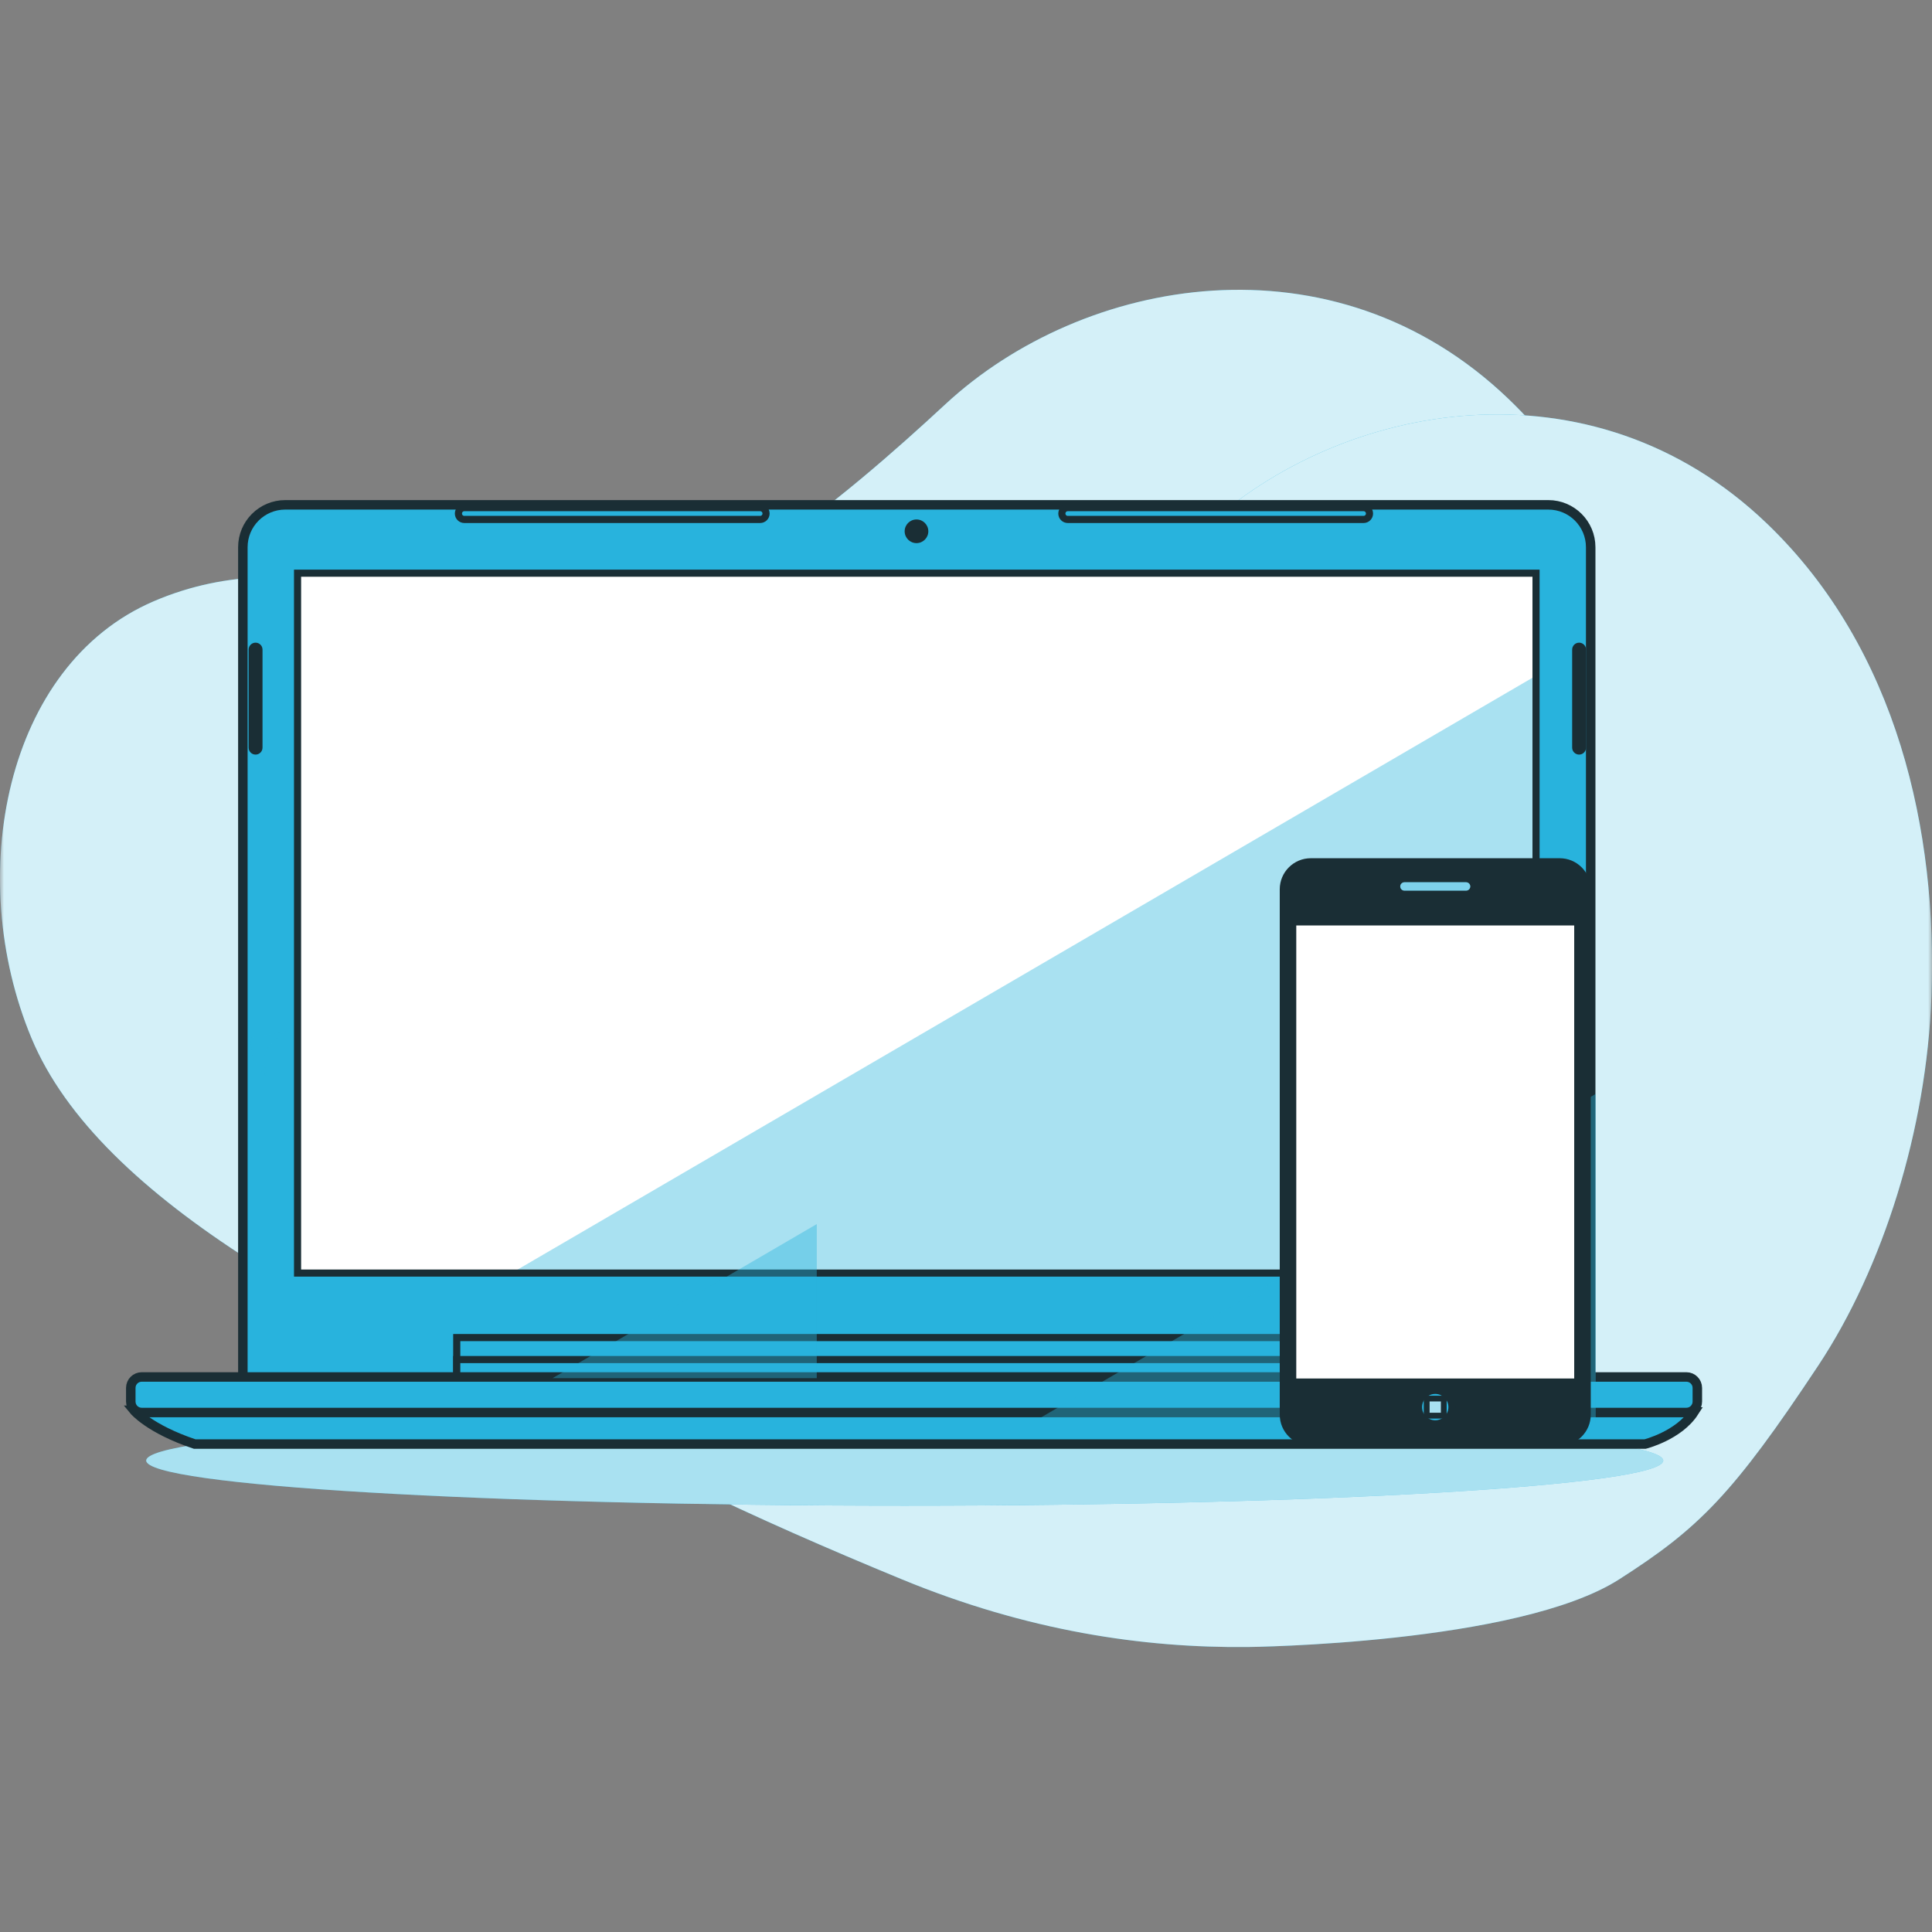 <svg width="250" height="250" viewBox="0 0 250 250" fill="none" xmlns="http://www.w3.org/2000/svg">
<rect x="0" y="0" width="250" height="250" fill="#808080" stroke="none"/>
<mask id="mask0_1627_771" style="mask-type:alpha" maskUnits="userSpaceOnUse" x="0" y="0" width="250" height="250">
<rect width="250" height="250" fill="#D9D9D9"/>
</mask>
<g mask="url(#mask0_1627_771)">
<path d="M195.211 51.63C172.496 29.829 140.134 35.813 122.343 52.298C109.35 64.337 88.885 81.849 73.041 81.085C57.354 80.33 39.395 69.43 19.884 77.808C0.626 86.077 -4.637 113.414 4.068 134.317C12.81 155.31 44.685 172.346 83.282 188.245C99.527 194.938 114.529 197.141 128.05 196.995C128.05 196.995 162.963 196.634 176.086 188.236C186.363 181.659 190.738 177.34 201.845 160.572C210.251 147.883 215.859 130.036 216.492 112.755C217.265 91.636 212.184 67.919 195.211 51.63Z" fill="#28B3DD"/>
<g opacity="0.8">
<path d="M195.211 51.63C172.496 29.83 140.134 35.813 122.343 52.298C109.35 64.337 88.885 81.849 73.041 81.086C57.354 80.33 39.395 69.43 19.884 77.808C0.626 86.077 -4.637 113.414 4.068 134.317C12.81 155.31 44.685 172.346 83.282 188.246C99.527 194.938 114.529 197.141 128.05 196.996C128.05 196.996 162.963 196.635 176.086 188.236C186.363 181.659 190.738 177.34 201.845 160.572C210.251 147.883 215.859 130.037 216.492 112.755C217.265 91.636 212.184 67.919 195.211 51.63Z" fill="white"/>
</g>
<path d="M228.648 67.756C205.933 45.956 173.571 51.94 155.781 68.424C142.788 80.464 122.323 97.975 106.479 97.212C90.792 96.457 72.832 85.557 53.322 93.934C34.064 102.204 28.8 129.541 37.505 150.444C46.247 171.437 78.123 188.473 116.719 204.372C132.965 211.065 147.967 213.267 161.487 213.122C161.487 213.122 196.401 212.761 209.523 204.363C219.8 197.786 224.176 193.467 235.283 176.699C243.689 164.009 249.297 146.163 249.929 128.882C250.702 107.763 245.621 84.046 228.648 67.756Z" fill="#28B3DD"/>
<g opacity="0.8">
<path d="M228.65 67.756C205.935 45.956 173.573 51.939 155.783 68.424C142.79 80.463 122.325 97.975 106.481 97.212C90.794 96.456 72.834 85.557 53.324 93.934C34.066 102.204 28.802 129.541 37.507 150.443C46.249 171.436 78.125 188.472 116.721 204.372C132.967 211.064 147.969 213.267 161.489 213.122C161.489 213.122 196.403 212.761 209.525 204.362C219.802 197.785 224.177 193.467 235.285 176.699C243.691 164.009 249.299 146.163 249.931 128.881C250.704 107.763 245.623 84.045 228.65 67.756Z" fill="white"/>
</g>
<path d="M215.22 188.995C215.22 192.218 171.276 194.831 117.069 194.831C62.862 194.831 18.918 192.218 18.918 188.995C18.918 185.772 62.862 183.159 117.069 183.159C171.276 183.159 215.22 185.772 215.22 188.995Z" fill="#28B3DD"/>
<g opacity="0.6">
<path d="M215.22 188.994C215.22 192.218 171.276 194.83 117.069 194.83C62.862 194.83 18.918 192.218 18.918 188.994C18.918 185.772 62.862 183.159 117.069 183.159C171.276 183.159 215.22 185.772 215.22 188.994Z" fill="white"/>
</g>
<path d="M205.835 178.532H31.426V70.809C31.426 67.781 33.881 65.326 36.909 65.326H200.352C203.38 65.326 205.835 67.781 205.835 70.809V178.532Z" fill="#28B3DD"/>
<path d="M205.835 178.532H31.426V70.809C31.426 67.781 33.881 65.326 36.909 65.326H200.352C203.38 65.326 205.835 67.781 205.835 70.809V178.532Z" stroke="#1A2E35" stroke-width="1.228" stroke-miterlimit="10"/>
<path d="M198.758 164.735H38.5V74.17H198.758V164.735Z" fill="white"/>
<g opacity="0.4">
<path d="M198.766 164.734V87.429L66.203 164.734H198.766Z" fill="#28B3DD"/>
</g>
<path d="M198.762 164.735H38.504V74.17H198.762V164.735Z" stroke="#1A2E35" stroke-width="0.92" stroke-miterlimit="10"/>
<path d="M178.965 178.988H59.102V173.082H178.965V178.988Z" fill="#28B3DD" stroke="#1A2E35" stroke-width="0.923" stroke-miterlimit="10"/>
<path d="M178.965 178.988H59.102V175.926H178.965V178.988Z" fill="#28B3DD" stroke="#1A2E35" stroke-width="0.923" stroke-miterlimit="10"/>
<path d="M17.324 182.488C17.324 182.488 19.293 184.894 25.199 186.862H212.867C212.867 186.862 217.242 185.769 219.211 182.706L17.324 182.488Z" fill="#28B3DD"/>
<path d="M17.324 182.488C17.324 182.488 19.293 184.894 25.199 186.862H212.867C212.867 186.862 217.242 185.769 219.211 182.706L17.324 182.488Z" stroke="#1A2E35" stroke-width="1.228" stroke-miterlimit="10"/>
<path d="M218.22 182.778H18.339C17.558 182.778 16.924 182.144 16.924 181.362V179.594C16.924 178.812 17.558 178.178 18.339 178.178H218.22C219.001 178.178 219.635 178.812 219.635 179.594V181.362C219.635 182.144 219.001 182.778 218.22 182.778Z" fill="#28B3DD"/>
<path d="M218.22 182.778H18.339C17.558 182.778 16.924 182.144 16.924 181.362V179.594C16.924 178.812 17.558 178.178 18.339 178.178H218.22C219.001 178.178 219.635 178.812 219.635 179.594V181.362C219.635 182.144 219.001 182.778 218.22 182.778Z" stroke="#1A2E35" stroke-width="1.228" stroke-miterlimit="10"/>
<path d="M120.125 68.749C120.125 67.903 119.439 67.218 118.594 67.218C117.748 67.218 117.062 67.903 117.062 68.749C117.062 69.594 117.748 70.28 118.594 70.28C119.439 70.28 120.125 69.594 120.125 68.749Z" fill="#1A2E35"/>
<path d="M98.361 67.218H60.084C59.661 67.218 59.318 66.875 59.318 66.453C59.318 66.029 59.661 65.687 60.084 65.687H98.361C98.784 65.687 99.127 66.029 99.127 66.453C99.127 66.875 98.784 67.218 98.361 67.218Z" fill="#28B3DD"/>
<path d="M98.361 67.218H60.084C59.661 67.218 59.318 66.875 59.318 66.453C59.318 66.029 59.661 65.687 60.084 65.687H98.361C98.784 65.687 99.127 66.029 99.127 66.453C99.127 66.875 98.784 67.218 98.361 67.218Z" stroke="#1A2E35" stroke-width="0.923" stroke-miterlimit="10"/>
<path d="M176.447 67.218H138.17C137.747 67.218 137.404 66.875 137.404 66.453C137.404 66.029 137.747 65.687 138.17 65.687H176.447C176.87 65.687 177.213 66.029 177.213 66.453C177.213 66.875 176.87 67.218 176.447 67.218Z" fill="#28B3DD"/>
<path d="M176.447 67.218H138.17C137.747 67.218 137.404 66.875 137.404 66.453C137.404 66.029 137.747 65.687 138.17 65.687H176.447C176.87 65.687 177.213 66.029 177.213 66.453C177.213 66.875 176.87 67.218 176.447 67.218Z" stroke="#1A2E35" stroke-width="0.923" stroke-miterlimit="10"/>
<path d="M204.336 97.183C204.095 97.183 203.898 96.987 203.898 96.746V84.059C203.898 83.818 204.095 83.622 204.336 83.622C204.578 83.622 204.774 83.818 204.774 84.059V96.746C204.774 96.987 204.578 97.183 204.336 97.183Z" fill="#28B3DD"/>
<path d="M204.336 97.183C204.095 97.183 203.898 96.987 203.898 96.746V84.059C203.898 83.818 204.095 83.622 204.336 83.622C204.578 83.622 204.774 83.818 204.774 84.059V96.746C204.774 96.987 204.578 97.183 204.336 97.183Z" stroke="#1A2E35" stroke-width="0.923" stroke-miterlimit="10"/>
<path d="M33.07 97.183C32.829 97.183 32.633 96.987 32.633 96.746V84.059C32.633 83.818 32.829 83.622 33.07 83.622C33.312 83.622 33.508 83.818 33.508 84.059V96.746C33.508 96.987 33.312 97.183 33.07 97.183Z" fill="#28B3DD"/>
<path d="M33.07 97.183C32.829 97.183 32.633 96.987 32.633 96.746V84.059C32.633 83.818 32.829 83.622 33.07 83.622C33.312 83.622 33.508 83.818 33.508 84.059V96.746C33.508 96.987 33.312 97.183 33.07 97.183Z" stroke="#1A2E35" stroke-width="0.923" stroke-miterlimit="10"/>
<g opacity="0.4">
<path d="M34.666 139.243C34.375 138.657 33.987 137.245 34.264 136.356C34.689 134.999 36.977 133.482 36.977 133.482C36.977 133.482 35.952 133.733 34.858 133.897C33.783 134.058 32.355 134.294 32.355 134.294L32.717 136.833C33.225 137.976 33.821 138.91 34.666 139.243Z" fill="#28B3DD"/>
</g>
<g opacity="0.4">
<path d="M105.69 158.396L71.506 178.331H105.69V158.396Z" fill="#28B3DD"/>
</g>
<g opacity="0.4">
<path d="M206.49 141.554L133.264 184.256H206.49V141.554Z" fill="#28B3DD"/>
</g>
<path d="M201.82 187.077H169.622C167.4 187.077 165.598 185.275 165.598 183.052V115.078C165.598 112.856 167.4 111.053 169.622 111.053H201.82C204.043 111.053 205.845 112.856 205.845 115.078V183.052C205.845 185.275 204.043 187.077 201.82 187.077Z" fill="#1A2E35"/>
<path d="M204.056 178.729H167.387V119.402H204.056V178.729Z" fill="white"/>
<path d="M204.054 178.729H167.385V119.402H204.054V178.729Z" stroke="#1A2E35" stroke-width="0.704" stroke-miterlimit="10"/>
<path d="M189.707 115.249H181.735C181.435 115.249 181.191 115.006 181.191 114.705C181.191 114.405 181.435 114.162 181.735 114.162H189.707C190.008 114.162 190.251 114.405 190.251 114.705C190.251 115.006 190.008 115.249 189.707 115.249Z" fill="#28B3DD"/>
<g opacity="0.4">
<path d="M189.709 115.249H181.737C181.437 115.249 181.193 115.006 181.193 114.705C181.193 114.405 181.437 114.162 181.737 114.162H189.709C190.01 114.162 190.253 114.405 190.253 114.705C190.253 115.006 190.01 115.249 189.709 115.249Z" fill="white"/>
</g>
<path d="M187.894 182.079C187.894 180.878 186.92 179.904 185.719 179.904C184.518 179.904 183.545 180.878 183.545 182.079C183.545 183.28 184.518 184.253 185.719 184.253C186.92 184.253 187.894 183.28 187.894 182.079Z" fill="#28B3DD"/>
<path d="M187.894 182.079C187.894 180.878 186.92 179.904 185.719 179.904C184.518 179.904 183.545 180.878 183.545 182.079C183.545 183.28 184.518 184.253 185.719 184.253C186.92 184.253 187.894 183.28 187.894 182.079Z" stroke="#1A2E35" stroke-width="0.939" stroke-miterlimit="10"/>
<path d="M186.821 183.181H184.617V180.977H186.821V183.181Z" fill="#28B3DD" stroke="#1A2E35" stroke-width="0.704" stroke-miterlimit="10" stroke-linecap="round" stroke-linejoin="round"/>
<g opacity="0.6">
<path d="M186.825 183.181H184.621V180.977H186.825V183.181Z" fill="white" stroke="#1A2E35" stroke-width="0.704" stroke-miterlimit="10" stroke-linecap="round" stroke-linejoin="round"/>
</g>
<path d="M186.821 183.181H184.617V180.977H186.821V183.181Z" stroke="#1A2E35" stroke-width="0.704" stroke-miterlimit="10" stroke-linecap="round" stroke-linejoin="round"/>
</g>
</svg>
